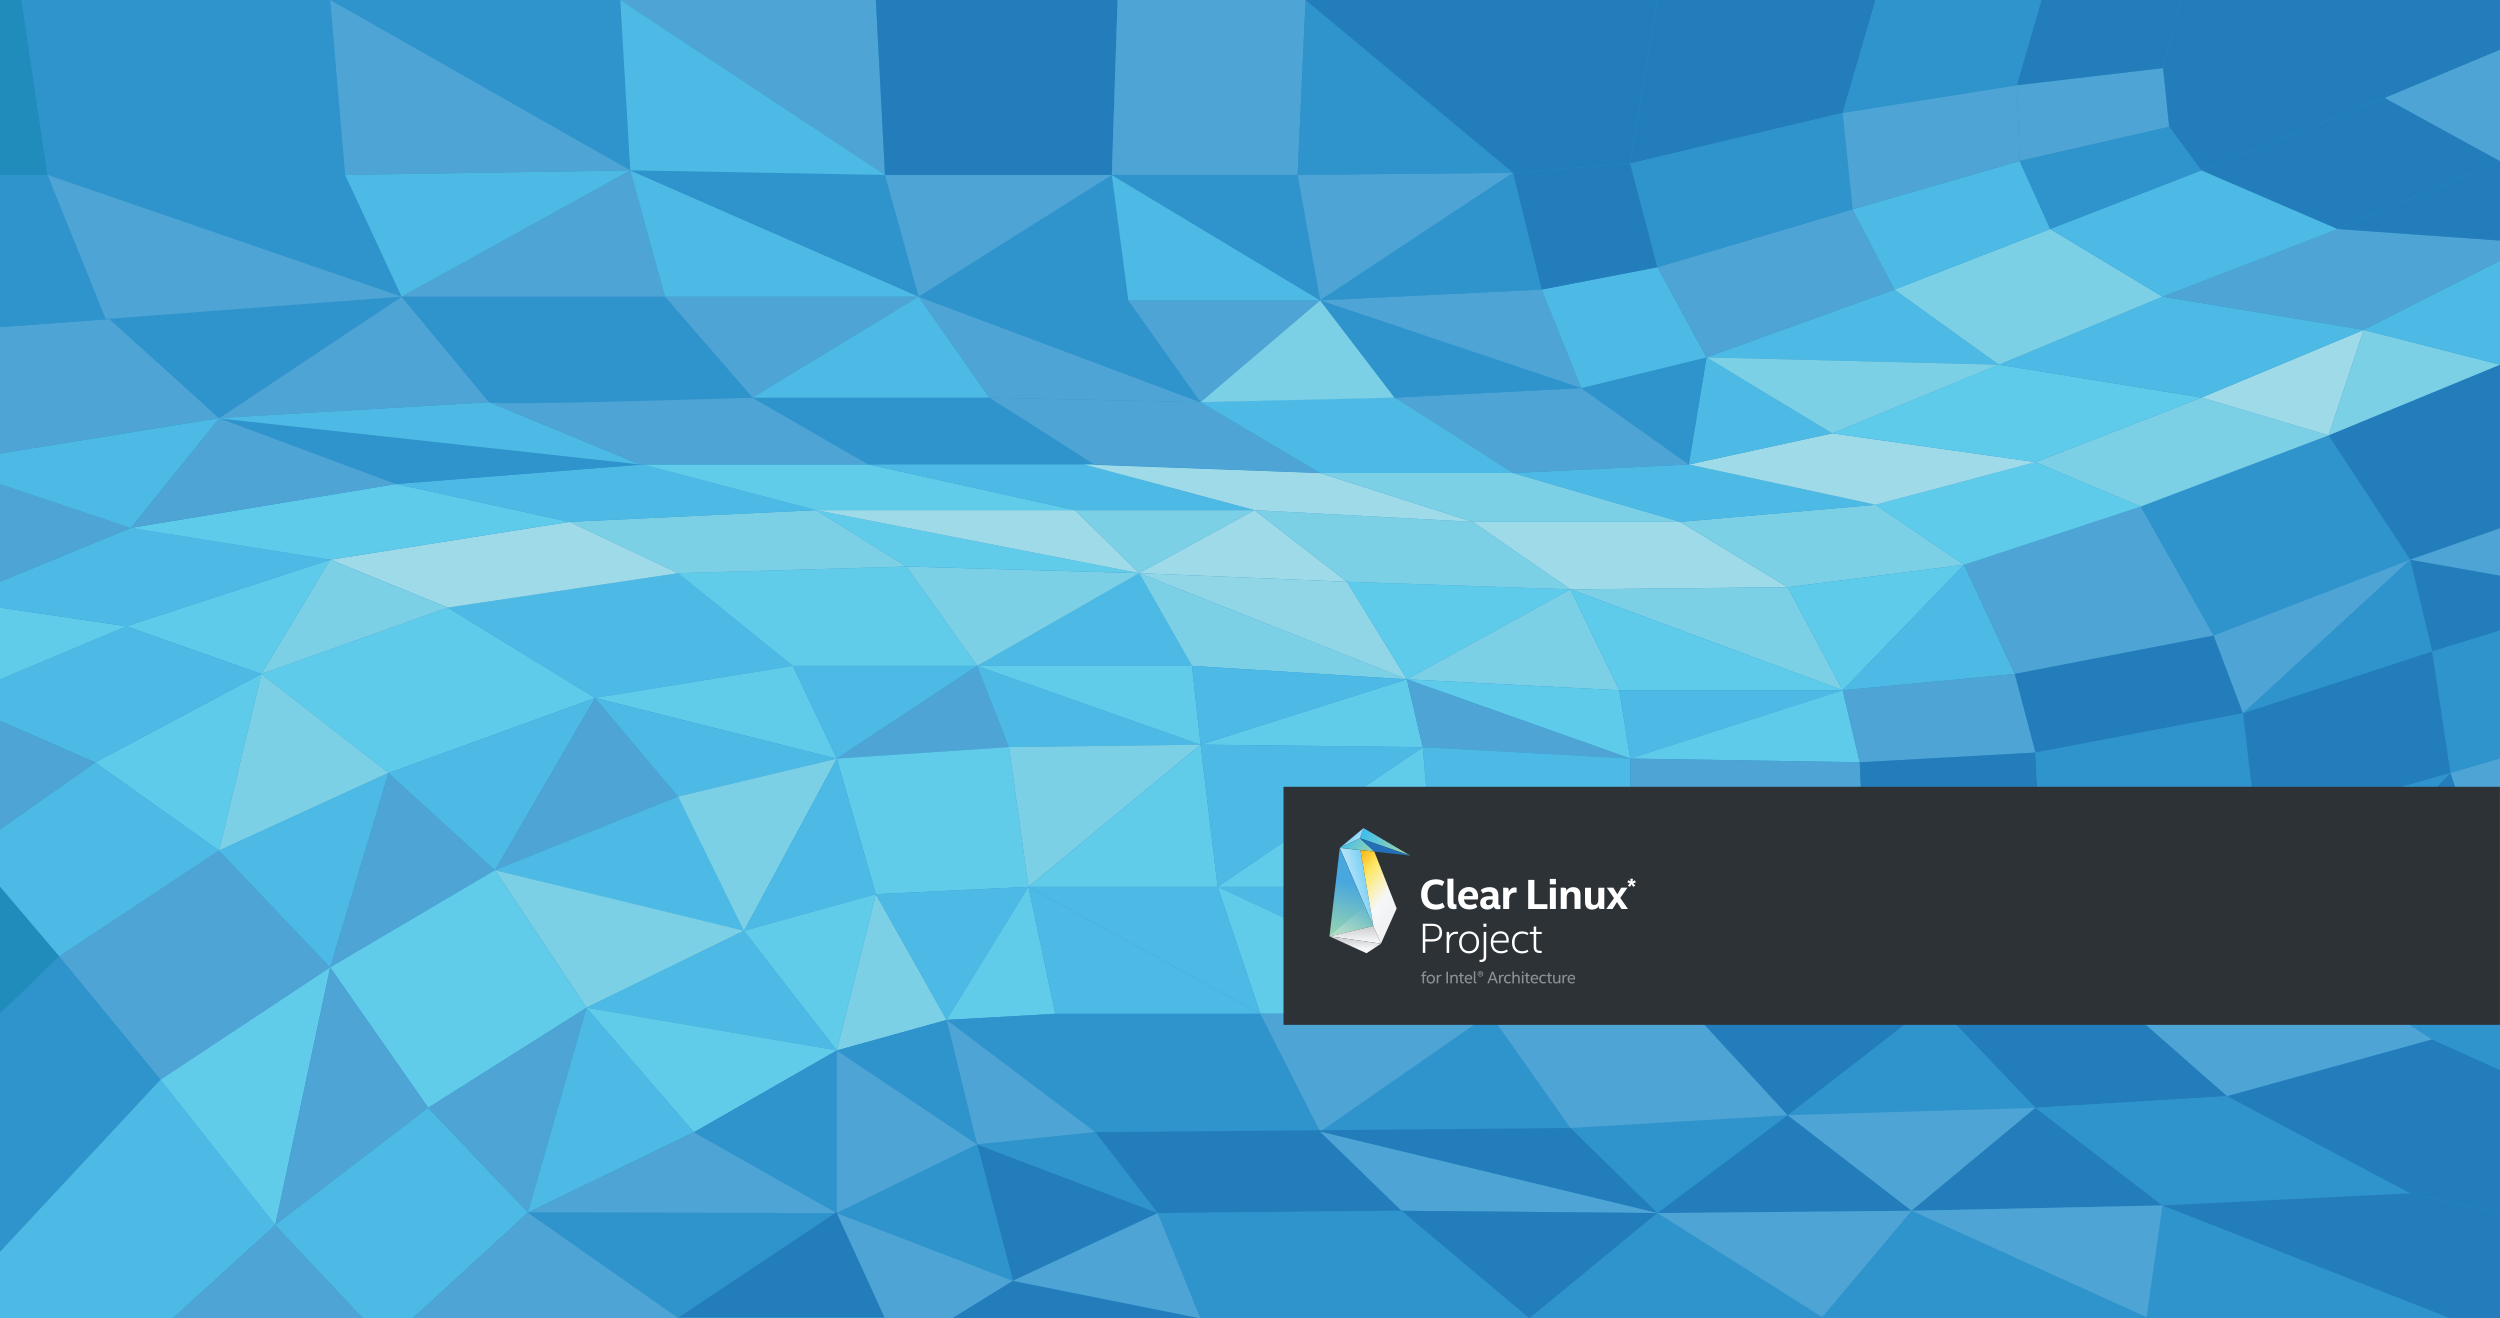 <?xml version="1.0" encoding="utf-8"?>
<!-- Generator: Adobe Illustrator 18.0.0, SVG Export Plug-In . SVG Version: 6.00 Build 0)  -->
<!DOCTYPE svg PUBLIC "-//W3C//DTD SVG 1.1//EN" "http://www.w3.org/Graphics/SVG/1.1/DTD/svg11.dtd">
<svg version="1.1" id="Layer_1" xmlns="http://www.w3.org/2000/svg" xmlns:xlink="http://www.w3.org/1999/xlink" x="0px" y="0px"
	 viewBox="0 0 4096 2160" enable-background="new 0 0 4096 2160" xml:space="preserve">
<rect fill="#2F93CC" width="4096" height="2160"/>
<polygon fill="#5FCBEB" points="428.2,1104.2 733.7,995.5 975,1143.5 636.6,1266.4 "/>
<polygon fill="#4DBAE5" points="733.7,995.5 1111,939.1 1299,1091 975,1143.5 "/>
<polygon fill="#5FCBEB" points="359,1393.6 155.9,1249.2 428.2,1104.2 "/>
<polygon fill="#61CBEA" points="1111,939.1 1299,1091 1601,1091 1485,928.2 "/>
<polygon fill="#7BD0E6" points="428.2,1104.2 359,1393.6 636.6,1266.4 "/>
<polygon fill="#4DBAE5" points="0,1359 155.9,1249.2 359,1393.6 97,1567 0,1453 "/>
<polygon fill="#208CBC" points="0,1661 97,1567 0,1453 "/>
<polygon fill="#4DBAE5" points="1601,1091 1866.4,939.1 1953,1091 "/>
<polygon fill="#7BD0E6" points="1601,1091 1866.4,939.1 1485,928.2 "/>
<polygon fill="#4DA4D5" points="359,1393.6 541,1585 263,1769 97,1567 "/>
<polygon fill="#4DBAE5" points="359,1393.6 636.6,1266.4 541,1585 "/>
<polygon fill="#4DA4D5" points="811,1425.7 636.6,1266.4 541,1585 "/>
<polygon fill="#4DBAE5" points="811,1425.7 975,1143.5 636.6,1266.4 "/>
<polygon fill="#7BD0E6" points="1866.4,939.1 2305,1113 1953,1091 "/>
<polygon fill="#90D6E6" points="1866.4,939.1 2305,1113 2207,953.2 "/>
<polygon fill="#4DA4D5" points="975,1143.5 1111,1305 811,1425.7 "/>
<polygon fill="#61CBEA" points="1299,1091 1371,1242.9 975,1143.5 "/>
<polygon fill="#4DBAE5" points="1111,1305 1371,1242.9 975,1143.5 "/>
<polygon fill="#4DBAE5" points="1371,1242.9 1601,1091 1299,1091 "/>
<polygon fill="#4DA4D5" points="1653,1224 1601,1091 1371,1242.9 "/>
<polygon fill="#2F93CC" points="263,1769 0,2051 0,1661 97,1567 "/>
<polygon fill="#4DBAE5" points="1653,1224 1967,1220 1601,1091 "/>
<polygon fill="#61CBEA" points="1967,1220 1953,1091 1601,1091 "/>
<polygon fill="#61CBEA" points="2305,1113 2331,1224.2 1967,1220 "/>
<polygon fill="#7BD0E6" points="2055.5,835.8 1761,835.8 1866.4,939.1 "/>
<polygon fill="#61CBEA" points="1485,928.2 1337,835.8 1866.4,939.1 "/>
<polygon fill="#9EDAE7" points="1399,835.8 1761,835.8 1866.4,939.1 1337,835.8 "/>
<polygon fill="#7BD0E6" points="1111,939.1 933,855 1337,835.8 1485,928.2 "/>
<polygon fill="#9EDAE7" points="733.7,995.5 541,917 933,855 1111,939.1 "/>
<polygon fill="#5FCBEB" points="428.2,1104.2 541,917 207,1026.1 "/>
<polygon fill="#7BD0E6" points="733.7,995.5 541,917 428.2,1104.2 "/>
<polygon fill="#4DBAE5" points="155.9,1249.2 0,1181 0,1113 207,1026.1 428.2,1104.2 "/>
<polygon fill="#4DA4D5" points="0,1359 155.9,1249.2 0,1181 "/>
<polygon fill="#61CBEA" points="207,1026.1 0,995.5 0,1113 "/>
<polygon fill="#4DBAE5" points="541,917 214.1,865 0,953.2 0,995.5 207,1026.1 "/>
<polygon fill="#5FCBEB" points="933,855 649,793 214.1,865 541,917 "/>
<polygon fill="#4DBAE5" points="1337,835.8 933,855 649,793 1053,761 "/>
<polygon fill="#61CBEA" points="1761,835.8 1423,761 1053,761 1337,835.8 "/>
<polygon fill="#5FCBEB" points="2207,953.2 2573,965.6 2305,1113 "/>
<path fill="#5FCBEB" d="M1761,835.8"/>
<polygon fill="#9EDAE7" points="1866.4,939.1 2055.5,835.8 2207,953.2 "/>
<polygon fill="#7BD0E6" points="2055.5,835.8 2413,855 2573,965.6 2207,953.2 "/>
<polygon fill="#7BD0E6" points="2573,965.6 2653,1130.9 2305,1113 "/>
<polygon fill="#5FCBEB" points="2671,1242.8 2305,1113 2653,1130.9 "/>
<polygon fill="#4DA4D5" points="2331,1224.2 2671,1242.8 2305,1113 "/>
<polygon fill="#4DBAE5" points="263,1769 451,2007 283,2160 0,2160 0,2051 "/>
<polygon fill="#61CBEA" points="541,1585 451,2007 263,1769 "/>
<polygon fill="#61CBEA" points="811,1425.7 961,1651 701.6,1815 541,1585 "/>
<polygon fill="#4DA4D5" points="451,2007 701.6,1815 541,1585 "/>
<path fill="#4DBAE5" d="M811,1425.7c0,0,402,99.3,408,99.3s-108-220-108-220L811,1425.7z"/>
<polygon fill="#7BD0E6" points="961,1651 1219,1525 811,1425.7 "/>
<polygon fill="#7BD0E6" points="1219,1525 1371,1242.9 1111,1305 "/>
<polygon fill="#61CBEA" points="1653,1224 1685,1453 1435,1465 1371,1242.9 "/>
<polygon fill="#4DBAE5" points="1219,1525 1371,1242.9 1435,1465 "/>
<polygon fill="#7BD0E6" points="1685,1453 1967,1220 1653,1224 "/>
<polygon fill="#61CBEA" points="1685,1453 1995,1453 1967,1220 "/>
<polygon fill="#61CBEA" points="1995,1453 2351,1453 2331,1224.2 "/>
<polygon fill="#4DBAE5" points="1967,1220 2331,1224.2 1995,1453 "/>
<polygon fill="#4DBAE5" points="2351,1453 2671,1453 2671,1242.8 2331,1224.2 "/>
<polygon fill="#9EDAE7" points="2413,855 2753,855 2929,962.1 2573,965.6 "/>
<polygon fill="#7BD0E6" points="2573,965.6 3019,1130.9 2929,962.1 "/>
<polygon fill="#5FCBEB" points="2653,1130.9 3019,1130.9 2573,965.6 "/>
<polygon fill="#4DBAE5" points="2671,1242.8 3019,1130.9 2653,1130.9 "/>
<polygon fill="#5FCBEB" points="3019,1130.9 3047,1248.9 2671,1242.8 "/>
<polygon fill="#4DA4D5" points="2671,1453 3055,1453 3047,1248.9 2671,1242.8 "/>
<polygon fill="#4DA4D5" points="451,2007 595,2160 283,2160 "/>
<polygon fill="#4DBAE5" points="451,2007 701.6,1815 865,1986.6 676,2160 595,2160 "/>
<polygon fill="#4DA4D5" points="961,1651 865,1986.6 701.6,1815 "/>
<polygon fill="#4DBAE5" points="1137,1855 961,1651 865,1986.6 "/>
<polygon fill="#4DBAE5" points="1219,1525 1371,1721 961,1651 "/>
<polygon fill="#61CBEA" points="1137,1855 1371,1721 961,1651 "/>
<polygon fill="#61CBEA" points="1371,1721 1435,1465 1219,1525 "/>
<polygon fill="#7BD0E6" points="1551,1671 1435,1465 1371,1721 "/>
<polygon fill="#4DBAE5" points="1551,1671 1685,1453 1435,1465 "/>
<polygon fill="#61CBEA" points="1551,1671 1729,1661 1685,1453 "/>
<polygon fill="#4DBAE5" points="1685,1453 2065,1661 1729,1661 "/>
<polygon fill="#4DBAE5" points="2351,1453 2441,1661 1995,1453 "/>
<polygon fill="#61CBEA" points="2065,1661 2441,1661 1995,1453 "/>
<polygon fill="#4DBAE5" points="1995,1453 1685,1453 2065,1661 "/>
<polygon fill="#4DBAE5" points="1953,1091 2305,1113 1967,1220 "/>
<polygon fill="#4DA4D5" points="2441,1661 2671,1453 2351,1453 "/>
<polygon fill="#4DA4D5" points="3055,1453 3169,1641 2767,1651 "/>
<polygon fill="#2F93CC" points="2929,1827.1 2715.6,1987.5 2573,1848.1 "/>
<polygon fill="#237DBA" points="2671,1453 2767,1651 3055,1453 "/>
<polygon fill="#4DBAE5" points="2441,1661 2767,1651 2671,1453 "/>
<path fill="#4DBAE5" d="M2055.5,835.8c0,0-256.5-66.8-262.5-74.8s-370,0-370,0l338,74.8H2055.5z"/>
<polygon fill="#4DA4D5" points="214.1,865 0,793 0,953.2 "/>
<polygon fill="#4DA4D5" points="649,793 359,685 214.1,865 "/>
<polygon fill="#4DBAE5" points="0,793 0,743 359,685 214.1,865 "/>
<polygon fill="#2F93CC" points="359,685 1053,761 649,793 "/>
<polygon fill="#4DBAE5" points="801.4,659 1048.6,761 354.6,685 "/>
<polygon fill="#4DA4D5" points="801.4,659 1233,651.5 1423,761 1048.6,761 "/>
<polygon fill="#2F93CC" points="1233,651.5 1621,651.5 1793,761 1423,761 "/>
<polygon fill="#9EDAE7" points="1777,761 2163,775 2413,855 2055.5,835.8 "/>
<polygon fill="#4DA4D5" points="1621,651.5 1967,659 2163,775 1793,761 "/>
<polygon fill="#7BD0E6" points="2163,775 2479,775 2753,855 2413,855 "/>
<path fill="#4DBAE5" d="M1967,659c0,0,312-8.9,318-7.5c6,1.5,194,123.5,194,123.5h-316L1967,659z"/>
<polygon fill="#4DA4D5" points="865,1986.6 1112.2,2160 676,2160 "/>
<polygon fill="#4DA4D5" points="1137,1855 1371,1987.5 865,1986.6 "/>
<polygon fill="#2F93CC" points="1112.2,2160 1371,1987.5 865,1986.6 "/>
<polygon fill="#2F93CC" points="1371,1721 1371,1987.5 1137,1855 "/>
<polygon fill="#4DA4D5" points="1371,1987.5 1601,1875 1371,1721 "/>
<polygon fill="#2F93CC" points="1729,1661 1794.7,1855 1601,1875 "/>
<polygon fill="#4DA4D5" points="359,685 179.5,522.7 0,536 0,743 "/>
<polygon fill="#4DA4D5" points="801.4,659 658,486 359,685 "/>
<polygon fill="#2F93CC" points="179.5,522.7 658,486 359,685 "/>
<path fill="#2F93CC" d="M658,486l575,165.5c0,0-426.3,13.9-431.6,7.5S658,486,658,486z"/>
<polygon fill="#2F93CC" points="1089.6,486 1233,651.5 658,486 "/>
<polygon fill="#4DA4D5" points="1089.6,486 1505.1,486 1233,651.5 "/>
<polygon fill="#4DBAE5" points="1505.1,486 1621,651.5 1233,651.5 "/>
<polygon fill="#4DA4D5" points="1505.1,486 1967,659 1621,651.5 "/>
<polygon fill="#2F93CC" points="1967,659 1848.6,492.1 1505.1,486 "/>
<polygon fill="#4DA4D5" points="1848.6,492.1 2163,492.1 1967,659 "/>
<polygon fill="#7BD0E6" points="2163,492.1 2285,651.5 1967,659 "/>
<polygon fill="#2F93CC" points="1371,1721 1601,1875 1601,1875 1729,1661 1551,1671 "/>
<polygon fill="#4DA4D5" points="1551,1671 1601,1875 1794.7,1855 "/>
<polygon fill="#2F93CC" points="1794.7,1855 2065,1661 1729,1661 "/>
<polygon fill="#2F93CC" points="1794.7,1855 2163,1854.2 2065,1661 "/>
<polygon fill="#2F93CC" points="2441,1661 2573,1848.1 2163,1854.2 2065,1661 "/>
<polygon fill="#4DA4D5" points="2767,1651 2929,1827.1 2573,1848.1 2441,1661 "/>
<polygon fill="#2F93CC" points="179.5,522.7 77.9,286.6 0,286.6 0,536 "/>
<polygon fill="#2F93CC" points="658,486 565.5,286.6 77.9,286.6 "/>
<polygon fill="#4DA4D5" points="173.2,522.7 658,486 77.9,286.6 "/>
<polygon fill="#4DA4D5" points="658,486 1032.6,279.1 1089.6,486 "/>
<polygon fill="#4DBAE5" points="565.5,286.6 1032.6,279.1 658,486 "/>
<polygon fill="#4DBAE5" points="1032.6,279.1 1505.1,486 1089.6,486 "/>
<polygon fill="#2F93CC" points="1032.6,279.1 1450,286.6 1505.1,486 "/>
<polygon fill="#2F93CC" points="1821.6,286.6 1505.1,486 1848.6,492.1 "/>
<polygon fill="#4DA4D5" points="1450,286.6 1821.6,286.6 1505.1,486 "/>
<polygon fill="#4DBAE5" points="1821.6,286.6 2163,492.1 1848.6,492.1 "/>
<polygon fill="#208CBC" points="77.9,286.6 35.2,0 0,0 0,286.6 "/>
<polygon fill="#2F93CC" points="565.5,286.6 541,0 35.2,0 77.9,286.6 "/>
<polygon fill="#2F93CC" points="1032.6,279.1 1016.3,0 541,0 "/>
<polygon fill="#4DA4D5" points="565.5,286.6 541,0 1032.6,279.1 "/>
<polygon fill="#4DA4D5" points="1450,286.6 1435,0 1016.3,0 "/>
<polygon fill="#4DBAE5" points="1032.6,279.1 1016.3,0 1450,286.6 "/>
<polygon fill="#237DBA" points="1371,1985.6 1450,2158.1 1112.2,2158.1 "/>
<polygon fill="#237DBA" points="1601,1875 1897,1987.5 1659.6,2098.5 "/>
<polygon fill="#4DA4D5" points="1371,1987.5 1659.6,2098.5 1560,2160 1450,2160 "/>
<polygon fill="#2F93CC" points="1601,1875 1371,1987.5 1659.6,2098.5 "/>
<path fill="#2F93CC" d="M1794.7,1855"/>
<polygon fill="#4DA4D5" points="2441,1661 2163,1854.2 2065,1661 "/>
<polygon fill="#2F93CC" points="1897,1987.5 1794.7,1855 1601,1875 "/>
<polyline fill="#237DBA" points="2573,1848.1 2715.6,1987.5 2163,1854.2 2296.3,1983.7 1897,1987.5 1794.7,1855 "/>
<polygon fill="#4DA4D5" points="2296.3,1983.7 2715.6,1987.5 2163,1854.2 "/>
<polygon fill="#237DBA" points="1821.6,286.6 1831,0 1435,0 1450,286.6 "/>
<polygon fill="#2F93CC" points="2163,492.1 2126,286.6 1821.6,286.6 "/>
<polygon fill="#4DA4D5" points="2126,286.6 2139,0 1831,0 1821.6,286.6 "/>
<polygon fill="#237DBA" points="3132,1983.7 2929,1827.1 2715.6,1987.5 "/>
<polygon fill="#237DBA" points="1659.6,2098.5 1967,2160 1560,2160 "/>
<polygon fill="#4DA4D5" points="1897,1987.5 1967,2160 1659.6,2098.5 "/>
<polygon fill="#2F93CC" points="1897,1987.5 2505.9,2160 1967,2160 "/>
<polygon fill="#2F93CC" points="1897,1987.5 2296.3,1983.7 2505.9,2160 "/>
<polygon fill="#2F93CC" points="2929,1827.1 3335,1815 3169,1641 "/>
<polygon fill="#237DBA" points="2767,1651 3169,1641 2929,1827.1 "/>
<polygon fill="#237DBA" points="2505.9,2160 2715.6,1987.5 2296.3,1983.7 "/>
<polygon fill="#4DA4D5" points="3132,1983.7 3335,1815 2929,1827.1 "/>
<polygon fill="#7BD0E6" points="2753,855 3073,827 3217.9,925.3 2929,962.1 "/>
<polygon fill="#5FCBEB" points="3019,1130.9 3217.9,925.3 2929,962.1 "/>
<polygon fill="#4DBAE5" points="3019,1130.9 3301,1104.2 3217.9,925.3 "/>
<polygon fill="#4DA4D5" points="3301,1104.2 3335,1233 3047,1248.9 3019,1130.9 "/>
<polygon fill="#237DBA" points="3047,1248.9 3055,1453 3345,1441 3335,1233 "/>
<polygon fill="#237DBA" points="3169,1641 3345,1441 3055,1453 "/>
<polygon fill="#2F93CC" points="3449,1620.3 3345,1441 3169,1641 "/>
<polygon fill="#237DBA" points="3335,1815 3649,1796 3449,1620.3 3169,1641 "/>
<polygon fill="#237DBA" points="3335,1815 3543,1975 3132,1983.7 "/>
<polygon fill="#2F93CC" points="3649,1796 3949,1955.1 3543,1975 3335,1815 "/>
<polygon fill="#2F93CC" points="2715.6,1987.5 2985.5,2158.1 2505.9,2160 "/>
<polygon fill="#2F93CC" points="3132,1983.7 3517,2158.1 2985.5,2158.1 "/>
<polygon fill="#4DA4D5" points="2715.6,1987.5 3132,1983.7 2985.5,2158.1 "/>
<path fill="#2F93CC" d="M3543,1975c0,0,480,185,472,185s-498-1.9-498-1.9L3543,1975z"/>
<polygon fill="#4DA4D5" points="3132,1983.7 3543,1975 3517,2158.1 "/>
<polygon fill="#237DBA" points="3543,1975 3949,1955.1 4096,1987.5 4096,2160 4015,2160 "/>
<polygon fill="#4DA4D5" points="3649,1796 3985,1703 3743,1544.5 3449,1620.3 "/>
<polygon fill="#237DBA" points="3649,1796 3985,1703 4096,1753 4096,1955.1 4096,1987.5 3949,1955.1 "/>
<polygon fill="#4DA4D5" points="3301,1104.2 3627,1041.3 3507.3,829.9 3217.9,925.3 "/>
<polygon fill="#237DBA" points="3335,1233 3675,1168.6 3627,1041.3 3301,1104.2 "/>
<polygon fill="#2F93CC" points="3697,1356.8 3345,1441 3335,1233 3675,1168.6 "/>
<polygon fill="#237DBA" points="3449,1620.3 3743,1544.5 3345,1441 "/>
<polygon fill="#4DA4D5" points="3697,1356.8 3345,1441 3743,1544.5 "/>
<polygon fill="#2F93CC" points="3627,1041.3 3949,917 3815.1,713.3 3507.3,829.9 "/>
<polygon fill="#4DA4D5" points="3675,1168.6 3949,917 3627,1041.3 "/>
<polygon fill="#2F93CC" points="3985,1067.3 3949,917 3675,1168.6 "/>
<polygon fill="#237DBA" points="3697,1356.8 4015.1,1266.4 3985,1067.3 3675,1168.6 "/>
<polygon fill="#2F93CC" points="3743,1544.5 4015.1,1266.4 3697,1356.8 "/>
<polygon fill="#237DBA" points="3743,1544.5 4071,1441 4015.1,1266.4 "/>
<polygon fill="#237DBA" points="3949,917 4096,865.6 4096,597.5 3815.1,713.3 "/>
<path fill="#237DBA" d="M4071,1441"/>
<path fill="#2F93CC" d="M3743,1544.5c0,0,318.9-100.7,328-103.5l25,24v142L3743,1544.5l242,158.5l111-42v-54L3743,1544.5"/>
<polygon fill="#2F93CC" points="4096,1753 3985,1703 4096,1661 "/>
<polygon fill="#237DBA" points="3985,1067.3 4096,1033.1 4096,943 3949,917 "/>
<polygon fill="#2F93CC" points="4015.1,1266.4 4096,1242.8 4096,1033.1 3985,1067.3 "/>
<polygon fill="#4DA4D5" points="4071,1441 4096,1430 4096,1242.8 4015.1,1266.4 "/>
<polygon fill="#2F93CC" points="4096,1465 4096,1430 4071,1441 "/>
<polygon fill="#4DA4D5" points="3949,917 4096,943 4096,865.6 "/>
<polygon fill="#5FCBEB" points="3073,827 3335,757.2 3507.3,829.9 3217.9,925.3 "/>
<polygon fill="#7BD0E6" points="3815.1,713.3 3607,651.4 3335,757.2 3507.3,829.9 "/>
<polygon fill="#7BD0E6" points="4096,597.5 3872.5,540.5 3815.1,713.3 "/>
<polygon fill="#9EDAE7" points="3607,651.4 3872.5,540.5 3815.1,713.3 "/>
<polygon fill="#4DBAE5" points="3872.5,540.5 4096,427 4096,597.5 "/>
<polygon fill="#4DBAE5" points="2479,775 2767,761 3073,827 2753,855 "/>
<polygon fill="#9EDAE7" points="3335,757.2 3001.9,710 2767,761 3073,827 "/>
<polygon fill="#5FCBEB" points="3607,651.4 3274.9,597.5 3001.9,710 3335,757.2 "/>
<polygon fill="#4DBAE5" points="3872.5,540.5 3543,486 3274.9,597.5 3607,651.4 "/>
<polygon fill="#4DA4D5" points="3872.5,540.5 3543,486 3830,375.2 4096,394.1 4096,427 "/>
<polygon fill="#237DBA" points="3830,375.2 4096,263.9 4096,394.1 "/>
<polygon fill="#4DA4D5" points="2285,651.5 2590.9,635.8 2767,761 2479,775 "/>
<polygon fill="#4DBAE5" points="3001.9,710 2796,585.5 2767,761 "/>
<polygon fill="#2F93CC" points="2590.9,635.8 2796,585.5 2767,761 "/>
<polygon fill="#4DBAE5" points="2796,585.5 3103.9,474.4 3274.9,597.5 "/>
<polygon fill="#7BD0E6" points="3001.9,710 3274.9,597.5 2796,585.5 "/>
<polygon fill="#7BD0E6" points="3103.9,474.4 3359,375.2 3543,486 3274.9,597.5 "/>
<polygon fill="#4DBAE5" points="3830,375.2 3607,279.1 3359,375.2 3543,486 "/>
<polygon fill="#237DBA" points="3907,160.3 4096,263.9 3830,375.2 3607,279.1 "/>
<polygon fill="#237DBA" points="2715.6,0 3073,0 3019,184.9 2671,267.8 "/>
<polygon fill="#4DA4D5" points="3907,160.3 4096,81.4 4096,263.9 "/>
<polygon fill="#2F93CC" points="2163,492.1 2590.9,635.8 2285,651.5 "/>
<polygon fill="#4DA4D5" points="2163,492.1 2526,474.4 2590.9,635.8 "/>
<polygon fill="#4DA4D5" points="2163,492.1 2479,283.1 2126,286.6 "/>
<polygon fill="#2F93CC" points="2526,474.4 2479,283.1 2163,492.1 "/>
<polygon fill="#2F93CC" points="2479,283.1 2139,0 2126,286.6 "/>
<polygon fill="#4DBAE5" points="2796,585.5 2715.6,437.8 2526,474.4 2590.9,635.8 "/>
<polygon fill="#4DA4D5" points="2715.6,437.8 3035.5,342.9 3103.9,474.4 2796,585.5 "/>
<polygon fill="#237DBA" points="2479,283.1 2671,267.8 2715.6,437.8 2526,474.4 "/>
<polyline fill="#237DBA" points="2715.6,0 2671,267.8 2479,283.1 2139,0 "/>
<polygon fill="#2F93CC" points="2715.6,437.8 3035.5,342.9 3019,184.9 2671,267.8 "/>
<path fill="#2F93CC" d="M3019,184.9"/>
<polygon fill="#4DBAE5" points="3035.5,342.9 3309,263.8 3359,375.2 3103.9,474.4 "/>
<polygon fill="#4DA4D5" points="3019,184.9 3304.5,139.6 3309,263.8 3035.5,342.9 "/>
<polygon fill="#4DA4D5" points="3304.5,139.6 3544,111.5 3554,207.7 3309,263.8 "/>
<polygon fill="#2F93CC" points="3073,0 3345,0 3304.5,139.6 3019,184.9 "/>
<polygon fill="#2F93CC" points="3309,263.8 3554,207.7 3607,279.1 3359,375.2 "/>
<polyline fill="#237DBA" points="3304.5,139.6 3544,111.5 3573.7,0 3345,0 3309,123.9 "/>
<polygon fill="#237DBA" points="3554,207.7 3544,111.5 3573.7,0 4096,0 4096,81.4 3907,160.3 3607,279.1 "/>
<g>
	<rect x="2102.9" y="1289.1" fill="#2D3237" width="1993" height="390"/>
	<g>
		<g>
			<path fill="#FFFFFF" d="M2367.2,1486c-1.8,1.3-4,2.4-6.5,3.2c-2.5,0.8-5.4,1.2-8.5,1.2c-3.8,0-7.2-0.6-10.2-1.8
				c-2.9-1.2-5.4-2.8-7.5-5c-2-2.1-3.6-4.7-4.6-7.8c-1.1-3.1-1.6-6.5-1.6-10.3c0-4,0.6-7.5,1.7-10.6c1.2-3.1,2.8-5.7,4.9-7.8
				c2.1-2.1,4.7-3.7,7.6-4.8c3-1.1,6.3-1.7,10-1.7c5.8,0,10.5,1.4,14,4.1l-3.7,7c-1.4-1-2.9-1.7-4.5-2.1c-1.6-0.4-3.3-0.7-5-0.7
				c-4.7,0-8.4,1.4-10.8,4.3c-2.5,2.9-3.7,7-3.7,12.4c0,5.3,1.2,9.4,3.7,12.2c2.5,2.8,6.1,4.2,10.8,4.2c2.1,0,3.9-0.3,5.6-0.8
				c1.7-0.5,3.2-1.3,4.5-2.2L2367.2,1486z"/>
			<path fill="#FFFFFF" d="M2381.3,1439.7v37.7c0,1.8,0.3,3.1,0.9,3.6c0.6,0.6,1.7,0.9,3.5,0.9h0.6v7.4c-1,0.2-2.5,0.3-4.4,0.3
				c-3.7,0-6.4-0.9-8-2.8c-1.6-1.8-2.4-4.6-2.4-8.3v-38.9H2381.3z"/>
			<path fill="#FFFFFF" d="M2398.6,1473.9c0.4,3,1.4,5.2,3.1,6.6c1.7,1.4,4,2,7,2c1.6,0,3.2-0.2,4.6-0.6c1.5-0.4,2.8-1,3.9-1.8
				l3.3,5.8c-3.3,2.8-7.6,4.2-12.9,4.2c-3.2,0-5.9-0.5-8.3-1.4c-2.3-0.9-4.3-2.2-5.8-3.9c-1.5-1.7-2.7-3.6-3.4-5.9
				c-0.7-2.3-1.1-4.7-1.1-7.3c0-3,0.5-5.6,1.4-7.9c0.9-2.3,2.2-4.2,3.8-5.7c1.6-1.5,3.5-2.7,5.6-3.5c2.1-0.8,4.4-1.2,6.8-1.2
				c2.4,0,4.6,0.4,6.5,1.1c1.9,0.8,3.5,1.8,4.7,3.2c1.3,1.4,2.2,3,2.9,4.9c0.7,1.9,1,4,1,6.4c0,0.8,0,1.6-0.1,2.5
				c-0.1,0.9-0.2,1.6-0.4,2.3H2398.6z M2406.7,1460.6c-2.2,0-4,0.7-5.4,2c-1.4,1.3-2.2,3.2-2.4,5.5h14.1v-0.9c0-2.1-0.6-3.8-1.7-4.9
				C2410.1,1461.2,2408.6,1460.6,2406.7,1460.6z"/>
			<path fill="#FFFFFF" d="M2425.1,1479.5c0-3.6,1.3-6.4,3.9-8.3c2.6-1.9,6.2-2.9,10.9-2.9h5.7v-1.4c0-2-0.5-3.5-1.6-4.5
				c-1.1-0.9-2.8-1.4-5.2-1.4c-1.8,0-3.4,0.3-5,0.8c-1.6,0.5-3.1,1.2-4.4,2.1l-3.4-5.7c1.9-1.5,4.1-2.6,6.6-3.5
				c2.4-0.8,5.1-1.2,7.9-1.2c4.8,0,8.4,1.2,10.8,3.5c2.4,2.3,3.6,5.6,3.6,10v13.4c0,1.1,0.2,1.8,0.6,2.1c0.4,0.3,1,0.5,2,0.5h0.8v6
				c-0.5,0.2-1.1,0.3-1.8,0.5c-0.7,0.1-1.5,0.2-2.5,0.2c-2,0-3.5-0.4-4.6-1.2c-1-0.8-1.6-2.1-1.8-3.7c-0.8,1.7-2.2,3-4.1,3.9
				c-1.9,1-4.1,1.5-6.6,1.5c-3.5,0-6.3-0.9-8.4-2.8C2426.1,1485.4,2425.1,1482.8,2425.1,1479.5z M2439.2,1483c2,0,3.5-0.6,4.7-1.9
				c1.1-1.3,1.7-3.1,1.7-5.5v-1.8h-4.8c-2,0-3.6,0.4-4.7,1.2c-1.1,0.8-1.6,2-1.6,3.6c0,1.5,0.4,2.6,1.3,3.3
				C2436.6,1482.7,2437.7,1483,2439.2,1483z"/>
			<path fill="#FFFFFF" d="M2462.7,1454.4h5.6c2.4,0,3.5,1,3.5,3v4.3c0.7-2.4,2-4.2,3.7-5.6c1.7-1.4,3.9-2.1,6.5-2.1
				c1.1,0,2,0.1,2.8,0.3v8h-2c-3.5,0-6.1,0.9-7.7,2.7c-1.7,1.8-2.5,4.8-2.5,9v15.3h-9.8V1454.4z"/>
			<path fill="#FFFFFF" d="M2513.9,1481.4h21.4v7.9h-31.5v-47.7h10.1V1481.4z"/>
			<path fill="#FFFFFF" d="M2539.2,1440h10v8.9h-10V1440z M2549.1,1489.3h-9.8v-34.9h9.8V1489.3z"/>
			<path fill="#FFFFFF" d="M2557.1,1454.4h5.6c2.4,0,3.5,1,3.5,3v2.6c0.9-2,2.4-3.6,4.4-4.7c2-1.2,4.4-1.8,7.1-1.8
				c3.7,0,6.6,1.1,8.7,3.2c2.1,2.2,3.1,5.4,3.1,9.7v22.8h-9.8v-22.1c0-4.1-1.8-6.1-5.4-6.1c-2.3,0-4,0.8-5.4,2.4
				c-1.3,1.6-2,3.8-2,6.7v19.1h-9.8V1454.4z"/>
			<path fill="#FFFFFF" d="M2628.6,1489.3h-5.6c-1.3,0-2.2-0.3-2.8-0.8c-0.6-0.6-0.8-1.4-0.8-2.6v-1.9c-0.9,2.1-2.3,3.6-4.3,4.7
				c-1.9,1-4.1,1.6-6.6,1.6c-3.8,0-6.7-1.1-8.7-3.4c-2-2.3-2.9-5.6-2.9-9.9v-22.5h9.8v21.9c0,2.3,0.4,3.9,1.3,4.8
				c0.9,1,2.2,1.5,3.9,1.5c2.3,0,4-0.8,5.1-2.4c1.2-1.6,1.7-3.8,1.7-6.6v-19.2h9.8V1489.3z"/>
			<path fill="#FFFFFF" d="M2654.6,1471.1l12.7,18.2h-10.7l-7.3-11.5l-7.3,11.5h-10.3l12.7-17.8l-11.8-17.1h10.7l6.6,10.9l6.3-10.9
				h10.3L2654.6,1471.1z"/>
			<path fill="#FFFFFF" d="M2675.4,1439.7l-0.6,4.6l3.9-2.1l1.4,3.7l-4.3,1.2l3.4,3.6l-3.3,2.4l-2.7-4.3l-2.7,4.3l-3.3-2.4l3.4-3.7
				l-4.2-1.2l1.4-3.7l3.8,2.1l-0.5-4.5H2675.4z"/>
			<path fill="#FFFFFF" d="M2331.1,1513.5h15.2c5.3,0,9.4,1.3,12.2,3.8c2.8,2.5,4.2,6.1,4.2,10.7c0,4.7-1.4,8.3-4.2,10.8
				c-2.8,2.6-6.9,3.8-12.2,3.8h-11.1v18.6h-4.1V1513.5z M2335.3,1538.8h11.1c4.1,0,7.1-0.9,9.1-2.7c2-1.8,3-4.5,3-8.3
				c0-3.7-1-6.5-3-8.2c-2-1.7-5-2.6-9.1-2.6h-11.1V1538.8z"/>
			<path fill="#FFFFFF" d="M2370.4,1526.8h2.1c1.3,0,1.9,0.6,1.9,1.9v4.6c1-2.3,2.5-4,4.5-5.1c2-1.2,4.3-1.8,7-1.8
				c0.6,0,1.2,0,1.7,0.1c0.5,0,0.9,0.1,1.2,0.2v3.3h-2.4c-4.1,0-7.1,1.3-9.1,3.8c-2,2.5-3,6.4-3,11.6v15.9h-4.1V1526.8z"/>
			<path fill="#FFFFFF" d="M2406.9,1562.1c-2.5,0-4.7-0.4-6.7-1.3c-2-0.9-3.7-2.1-5.1-3.6c-1.4-1.6-2.5-3.5-3.3-5.7
				c-0.8-2.2-1.2-4.7-1.2-7.5s0.4-5.3,1.2-7.5c0.8-2.2,1.9-4.1,3.3-5.7c1.4-1.5,3.1-2.7,5.1-3.6c2-0.9,4.3-1.3,6.7-1.3
				c2.5,0,4.7,0.4,6.7,1.3c2,0.9,3.7,2.1,5.2,3.6c1.4,1.5,2.5,3.4,3.3,5.7c0.8,2.2,1.2,4.7,1.2,7.5s-0.4,5.3-1.2,7.5
				c-0.8,2.2-1.9,4.1-3.3,5.7c-1.4,1.6-3.1,2.8-5.2,3.6C2411.7,1561.6,2409.4,1562.1,2406.9,1562.1z M2394.8,1543.9
				c0,4.6,1.1,8.2,3.2,10.7c2.2,2.5,5.1,3.8,8.9,3.8c3.8,0,6.8-1.3,8.9-3.8c2.2-2.5,3.2-6.1,3.2-10.7c0-4.6-1.1-8.2-3.2-10.6
				c-2.2-2.5-5.1-3.7-8.9-3.7c-3.8,0-6.8,1.2-8.9,3.7C2395.9,1535.8,2394.8,1539.3,2394.8,1543.9z"/>
			<path fill="#FFFFFF" d="M2425.1,1572.6c2.1,0,3.6-0.3,4.5-1c0.9-0.7,1.3-2,1.3-3.9v-40.9h4.1v41.1c0,2.8-0.7,4.8-2.2,6.2
				c-1.5,1.4-3.6,2-6.4,2c-0.9,0-1.7-0.1-2.4-0.2v-3.3H2425.1z M2430.5,1513.3h4.8v5.3h-4.8V1513.3z"/>
			<path fill="#FFFFFF" d="M2446.5,1544.5c0,4.3,1.1,7.7,3.4,10.2c2.3,2.5,5.5,3.7,9.6,3.7c1.7,0,3.3-0.2,4.9-0.7
				c1.6-0.4,3.1-1.2,4.4-2.2l1.8,2.9c-1.1,0.9-2.6,1.8-4.5,2.5c-1.9,0.8-4.1,1.1-6.7,1.1c-2.8,0-5.2-0.4-7.3-1.3
				c-2.1-0.9-3.9-2.1-5.3-3.7c-1.4-1.6-2.5-3.5-3.2-5.7c-0.7-2.2-1.1-4.7-1.1-7.5c0-2.7,0.4-5.1,1.1-7.3c0.7-2.2,1.8-4.1,3.2-5.7
				c1.4-1.6,3.1-2.8,5-3.7c2-0.9,4.2-1.3,6.7-1.3c2.3,0,4.2,0.4,5.9,1.1c1.7,0.8,3.1,1.8,4.2,3.1c1.1,1.3,1.9,2.9,2.5,4.7
				c0.6,1.8,0.8,3.7,0.8,5.8c0,1.4-0.1,2.7-0.3,3.9H2446.5z M2458.5,1529.5c-3.5,0-6.2,1.1-8.3,3.2c-2.1,2.1-3.3,5-3.6,8.5h21.4
				v-1.2c0-3.3-0.8-5.9-2.4-7.7C2464,1530.4,2461.6,1529.5,2458.5,1529.5z"/>
			<path fill="#FFFFFF" d="M2493.8,1562.1c-2.1,0-4.2-0.3-6.2-1c-2-0.6-3.8-1.7-5.3-3.1c-1.5-1.4-2.8-3.3-3.7-5.5
				c-0.9-2.3-1.4-5-1.4-8.2c0-2.8,0.4-5.3,1.1-7.5c0.8-2.3,1.9-4.2,3.3-5.8c1.5-1.6,3.2-2.8,5.3-3.7c2.1-0.9,4.5-1.3,7.2-1.3
				c1.9,0,3.8,0.3,5.6,0.8c1.8,0.5,3.3,1.3,4.5,2.4l-1.8,2.9c-0.9-0.6-1.9-1.2-3.2-1.7c-1.3-0.5-2.9-0.7-4.8-0.7
				c-4.2,0-7.5,1.3-9.7,3.8c-2.2,2.5-3.3,6.1-3.3,10.8c0,2.5,0.3,4.6,0.9,6.4c0.6,1.8,1.5,3.3,2.6,4.4c1.1,1.2,2.5,2,4,2.6
				c1.6,0.6,3.3,0.8,5.1,0.8c1.8,0,3.3-0.2,4.8-0.7c1.4-0.4,2.6-1,3.7-1.8l1.7,2.9c-1.2,0.9-2.7,1.7-4.6,2.3
				C2497.9,1561.8,2496,1562.1,2493.8,1562.1z"/>
			<path fill="#FFFFFF" d="M2516.9,1530.2v20.7c0,2.7,0.5,4.5,1.6,5.5c1.1,1,3,1.5,5.7,1.5h1.8v3.3c-0.8,0.1-1.8,0.2-3.1,0.2
				c-3.5,0-6.1-0.8-7.7-2.5c-1.6-1.7-2.4-4.3-2.4-7.9v-20.7h-6.3v-3.4h6.3v-8.9h4.1v8.9h9.1v3.4H2516.9z"/>
		</g>
		<g>
			<path fill="#8C9196" d="M2336.9,1597.3v2h-3.7v11.8h-2.5v-11.8h-2.4v-2h2.4v-1.5c0-1.5,0.4-2.6,1.3-3.4c0.8-0.8,2-1.2,3.5-1.2
				c0.3,0,0.6,0,0.9,0c0.3,0,0.5,0.1,0.7,0.1v1.9h-0.4c-0.6,0-1,0-1.5,0.1c-0.4,0.1-0.8,0.2-1.1,0.4c-0.3,0.2-0.5,0.5-0.7,0.8
				c-0.2,0.4-0.2,0.8-0.2,1.4v1.4H2336.9z"/>
			<path fill="#8C9196" d="M2351.1,1604.2c0,1.1-0.2,2.1-0.5,3c-0.3,0.9-0.8,1.7-1.4,2.3c-0.6,0.6-1.3,1.1-2.2,1.5
				c-0.8,0.4-1.8,0.5-2.8,0.5c-1,0-2-0.2-2.8-0.5c-0.8-0.3-1.6-0.8-2.1-1.5c-0.6-0.6-1.1-1.4-1.4-2.3c-0.3-0.9-0.5-1.9-0.5-3
				c0-1.1,0.2-2.1,0.5-3c0.3-0.9,0.8-1.7,1.4-2.3c0.6-0.6,1.3-1.1,2.1-1.5c0.8-0.4,1.8-0.5,2.8-0.5c1,0,1.9,0.2,2.8,0.5
				c0.8,0.4,1.6,0.8,2.2,1.5c0.6,0.6,1.1,1.4,1.4,2.3C2350.9,1602.1,2351.1,1603.1,2351.1,1604.2z M2348.5,1604.2
				c0-1.6-0.4-2.9-1.1-3.8c-0.7-0.9-1.8-1.3-3.2-1.3c-1.4,0-2.4,0.4-3.2,1.3c-0.7,0.9-1.1,2.2-1.1,3.8c0,1.6,0.4,2.9,1.1,3.8
				c0.7,0.9,1.8,1.3,3.2,1.3c1.4,0,2.4-0.4,3.2-1.3C2348.1,1607.1,2348.5,1605.8,2348.5,1604.2z"/>
			<path fill="#8C9196" d="M2353.9,1597.3h1.3c0.8,0,1.1,0.3,1.1,1v1.3c0.4-0.8,0.9-1.4,1.7-1.9c0.7-0.4,1.6-0.7,2.6-0.7
				c0.3,0,0.5,0,0.7,0s0.4,0.1,0.5,0.1v2h-0.9c-1.5,0-2.7,0.4-3.4,1.2c-0.7,0.8-1.1,2.1-1.1,4v6.7h-2.5V1597.3z"/>
			<path fill="#8C9196" d="M2372.4,1611.1h-2.6V1592h2.6V1611.1z"/>
			<path fill="#8C9196" d="M2378.7,1599.3c0.4-0.8,1-1.4,1.8-1.8c0.8-0.4,1.8-0.6,2.9-0.6c1.6,0,2.8,0.5,3.6,1.4
				c0.8,0.9,1.3,2.2,1.3,4v8.8h-2.5v-8.6c0-1.2-0.2-2.1-0.7-2.6c-0.5-0.6-1.3-0.8-2.3-0.8c-1.2,0-2.2,0.4-2.9,1.2
				c-0.7,0.8-1.1,2-1.1,3.5v7.4h-2.5v-13.8h1.3c0.8,0,1.1,0.3,1.1,1V1599.3z"/>
			<path fill="#8C9196" d="M2398.2,1611.1c-0.2,0-0.5,0.1-0.7,0.1c-0.2,0-0.5,0-0.8,0c-1.5,0-2.7-0.4-3.4-1.1c-0.7-0.7-1-2-1-3.6
				v-7.2h-2.4v-2h2.4v-3.5h2.5v3.5h3.5v2h-3.5v7.5c0,0.9,0.2,1.6,0.6,1.9c0.4,0.3,1.1,0.5,2.1,0.5h0.7V1611.1z"/>
			<path fill="#8C9196" d="M2402.1,1604.7c0.1,1.5,0.5,2.6,1.3,3.4c0.8,0.8,1.9,1.2,3.4,1.2c1.4,0,2.6-0.4,3.5-1.1l1.1,1.6
				c-0.6,0.6-1.3,1-2.1,1.2c-0.8,0.3-1.7,0.4-2.6,0.4c-1.1,0-2-0.2-2.9-0.5c-0.9-0.3-1.6-0.8-2.2-1.4c-0.6-0.6-1.1-1.4-1.4-2.3
				c-0.3-0.9-0.5-2-0.5-3.2c0-1.1,0.2-2.1,0.5-3c0.3-0.9,0.8-1.6,1.4-2.2c0.6-0.6,1.3-1.1,2.1-1.4c0.8-0.3,1.7-0.5,2.6-0.5
				c0.9,0,1.8,0.2,2.5,0.5c0.7,0.3,1.3,0.7,1.8,1.3c0.5,0.6,0.8,1.2,1.1,2c0.2,0.8,0.4,1.6,0.4,2.5c0,0.6,0,1.1-0.1,1.6H2402.1z
				 M2406.3,1598.9c-1.1,0-2.1,0.4-2.8,1.1c-0.7,0.7-1.2,1.7-1.3,2.9h7.5v-0.2c0-1.2-0.3-2.1-0.9-2.7
				C2408.2,1599.3,2407.3,1598.9,2406.3,1598.9z"/>
			<path fill="#8C9196" d="M2417.1,1591.3v16.1c0,0.8,0.1,1.3,0.4,1.5c0.2,0.2,0.7,0.3,1.4,0.3h0.2v1.9c-0.2,0-0.3,0.1-0.5,0.1
				c-0.2,0-0.4,0-0.6,0c-1.1,0-1.9-0.3-2.5-0.9c-0.5-0.6-0.8-1.5-0.8-2.8v-16.2H2417.1z"/>
			<path fill="#8C9196" d="M2430,1595.6c0,0.7-0.1,1.3-0.3,1.9c-0.2,0.6-0.6,1-1,1.4c-0.4,0.4-0.9,0.7-1.5,0.9
				c-0.6,0.2-1.2,0.3-1.8,0.3s-1.3-0.1-1.8-0.3c-0.6-0.2-1.1-0.5-1.5-0.9c-0.4-0.4-0.7-0.9-1-1.4c-0.2-0.6-0.3-1.2-0.3-1.9
				c0-0.7,0.1-1.3,0.3-1.9c0.2-0.6,0.6-1,1-1.4c0.4-0.4,0.9-0.7,1.5-0.9c0.6-0.2,1.2-0.3,1.8-0.3s1.3,0.1,1.8,0.3
				c0.6,0.2,1.1,0.5,1.5,0.9c0.4,0.4,0.7,0.9,1,1.4C2429.9,1594.3,2430,1594.9,2430,1595.6z M2421.8,1595.6c0,1.1,0.3,2,1,2.6
				s1.5,1,2.5,1s1.9-0.3,2.5-1c0.6-0.6,1-1.5,1-2.6c0-1.1-0.3-2-1-2.6c-0.6-0.6-1.5-1-2.5-1s-1.9,0.3-2.5,1
				C2422.2,1593.6,2421.8,1594.5,2421.8,1595.6z M2427.6,1597.8h-1.2l-1.1-1.5c-0.1-0.1-0.2-0.2-0.3-0.2c-0.1,0-0.2-0.1-0.3-0.1v1.8
				h-1.1v-4.6h1.9c0.6,0,1,0.1,1.3,0.3c0.3,0.2,0.5,0.6,0.5,1c0,0.4-0.1,0.7-0.3,0.9c-0.2,0.2-0.5,0.4-0.8,0.4L2427.6,1597.8z
				 M2425.2,1595.3c0.6,0,0.9-0.2,0.9-0.7c0-0.3-0.1-0.4-0.2-0.5c-0.2-0.1-0.4-0.1-0.8-0.1h-0.4v1.4H2425.2z"/>
			<path fill="#8C9196" d="M2449.5,1605.8h-8.2l-1.9,5.3h-2.5l7.3-19.1h2.7l7.3,19.1h-2.7L2449.5,1605.8z M2442.2,1603.7h6.6
				l-3.3-8.9L2442.2,1603.7z"/>
			<path fill="#8C9196" d="M2456,1597.3h1.3c0.8,0,1.1,0.3,1.1,1v1.3c0.4-0.8,0.9-1.4,1.7-1.9c0.7-0.4,1.6-0.7,2.6-0.7
				c0.3,0,0.5,0,0.7,0c0.2,0,0.4,0.1,0.5,0.1v2h-0.9c-1.5,0-2.7,0.4-3.4,1.2c-0.7,0.8-1.1,2.1-1.1,4v6.7h-2.5V1597.3z"/>
			<path fill="#8C9196" d="M2466.9,1604.1c0,1.7,0.4,2.9,1.2,3.8c0.8,0.9,2,1.3,3.4,1.3c0.5,0,1.1-0.1,1.6-0.2
				c0.6-0.1,1.1-0.4,1.5-0.7l1,1.7c-1.1,0.9-2.6,1.4-4.4,1.4c-1.2,0-2.2-0.2-3.1-0.6c-0.9-0.4-1.6-0.9-2.2-1.5
				c-0.6-0.6-1-1.4-1.3-2.3c-0.3-0.9-0.4-1.8-0.4-2.9c0-1.1,0.2-2.1,0.5-3c0.3-0.9,0.8-1.7,1.4-2.3c0.6-0.6,1.4-1.1,2.2-1.5
				c0.9-0.4,1.9-0.5,3-0.5c1.7,0,3.1,0.4,4.2,1.3l-1,1.7c-0.3-0.2-0.8-0.5-1.3-0.6c-0.5-0.2-1.1-0.3-1.8-0.3c-1.4,0-2.6,0.4-3.4,1.3
				C2467.4,1601.2,2466.9,1602.5,2466.9,1604.1z"/>
			<path fill="#8C9196" d="M2480.4,1591.3v8c0.4-0.7,1-1.3,1.8-1.7c0.8-0.4,1.7-0.6,2.8-0.6c1.6,0,2.8,0.5,3.6,1.4
				c0.8,0.9,1.3,2.2,1.3,4v8.8h-2.5v-8.6c0-1.2-0.2-2.1-0.7-2.6c-0.5-0.6-1.3-0.8-2.3-0.8c-1.2,0-2.2,0.4-2.9,1.2s-1.1,2-1.1,3.5
				v7.4h-2.5v-19.8H2480.4z"/>
			<path fill="#8C9196" d="M2493.5,1591.7h2.6v2.8h-2.6V1591.7z M2496,1611.1h-2.5v-13.8h2.5V1611.1z"/>
			<path fill="#8C9196" d="M2506.3,1611.1c-0.2,0-0.5,0.1-0.7,0.1s-0.5,0-0.8,0c-1.5,0-2.7-0.4-3.4-1.1c-0.7-0.7-1-2-1-3.6v-7.2
				h-2.4v-2h2.4v-3.5h2.5v3.5h3.5v2h-3.5v7.5c0,0.9,0.2,1.6,0.6,1.9c0.4,0.3,1.1,0.5,2.1,0.5h0.7V1611.1z"/>
			<path fill="#8C9196" d="M2510.2,1604.7c0.1,1.5,0.5,2.6,1.3,3.4c0.8,0.8,1.9,1.2,3.4,1.2c1.4,0,2.6-0.4,3.5-1.1l1.1,1.6
				c-0.6,0.6-1.3,1-2.1,1.2c-0.8,0.3-1.7,0.4-2.6,0.4c-1.1,0-2-0.2-2.9-0.5c-0.9-0.3-1.6-0.8-2.2-1.4c-0.6-0.6-1.1-1.4-1.4-2.3
				c-0.3-0.9-0.5-2-0.5-3.2c0-1.1,0.2-2.1,0.5-3c0.3-0.9,0.8-1.6,1.4-2.2c0.6-0.6,1.3-1.1,2.1-1.4c0.8-0.3,1.7-0.5,2.6-0.5
				c0.9,0,1.8,0.2,2.5,0.5c0.7,0.3,1.3,0.7,1.8,1.3c0.5,0.6,0.8,1.2,1.1,2c0.2,0.8,0.4,1.6,0.4,2.5c0,0.6,0,1.1-0.1,1.6H2510.2z
				 M2514.4,1598.9c-1.1,0-2.1,0.4-2.8,1.1c-0.7,0.7-1.2,1.7-1.3,2.9h7.5v-0.2c0-1.2-0.3-2.1-0.9-2.7
				C2516.3,1599.3,2515.5,1598.9,2514.4,1598.9z"/>
			<path fill="#8C9196" d="M2524.5,1604.1c0,1.7,0.4,2.9,1.2,3.8c0.8,0.9,2,1.3,3.4,1.3c0.5,0,1.1-0.1,1.6-0.2
				c0.6-0.1,1.1-0.4,1.5-0.7l1,1.7c-1.1,0.9-2.6,1.4-4.4,1.4c-1.2,0-2.2-0.2-3.1-0.6c-0.9-0.4-1.6-0.9-2.2-1.5
				c-0.6-0.6-1-1.4-1.3-2.3c-0.3-0.9-0.4-1.8-0.4-2.9c0-1.1,0.2-2.1,0.5-3c0.3-0.9,0.8-1.7,1.4-2.3c0.6-0.6,1.4-1.1,2.2-1.5
				c0.9-0.4,1.9-0.5,3-0.5c1.7,0,3.1,0.4,4.2,1.3l-1,1.7c-0.3-0.2-0.8-0.5-1.3-0.6c-0.5-0.2-1.1-0.3-1.8-0.3c-1.4,0-2.6,0.4-3.4,1.3
				C2524.9,1601.2,2524.5,1602.5,2524.5,1604.1z"/>
			<path fill="#8C9196" d="M2542.4,1611.1c-0.2,0-0.5,0.1-0.7,0.1c-0.2,0-0.5,0-0.8,0c-1.5,0-2.7-0.4-3.4-1.1c-0.7-0.7-1-2-1-3.6
				v-7.2h-2.4v-2h2.4v-3.5h2.5v3.5h3.5v2h-3.5v7.5c0,0.9,0.2,1.6,0.6,1.9c0.4,0.3,1.1,0.5,2.1,0.5h0.7V1611.1z"/>
			<path fill="#8C9196" d="M2556.3,1611.1h-1.2c-0.8,0-1.1-0.3-1.1-1v-1.1c-0.3,0.6-0.9,1.2-1.6,1.7c-0.7,0.5-1.7,0.7-2.8,0.7
				c-1.6,0-2.8-0.5-3.7-1.4c-0.9-1-1.3-2.3-1.3-4.1v-8.7h2.5v8.5c0,1.2,0.2,2.1,0.7,2.7c0.5,0.6,1.2,0.9,2.2,0.9
				c1.2,0,2.2-0.4,2.9-1.3c0.7-0.8,1.1-2,1.1-3.5v-7.2h2.5V1611.1z"/>
			<path fill="#8C9196" d="M2559.9,1597.3h1.3c0.8,0,1.1,0.3,1.1,1v1.3c0.4-0.8,0.9-1.4,1.7-1.9c0.7-0.4,1.6-0.7,2.6-0.7
				c0.3,0,0.5,0,0.7,0c0.2,0,0.4,0.1,0.5,0.1v2h-0.9c-1.5,0-2.7,0.4-3.4,1.2c-0.7,0.8-1.1,2.1-1.1,4v6.7h-2.5V1597.3z"/>
			<path fill="#8C9196" d="M2570.7,1604.7c0.1,1.5,0.5,2.6,1.3,3.4c0.8,0.8,1.9,1.2,3.4,1.2c1.4,0,2.6-0.4,3.5-1.1l1.1,1.6
				c-0.6,0.6-1.3,1-2.1,1.2c-0.8,0.3-1.7,0.4-2.6,0.4c-1.1,0-2-0.2-2.9-0.5c-0.9-0.3-1.6-0.8-2.2-1.4c-0.6-0.6-1.1-1.4-1.4-2.3
				c-0.3-0.9-0.5-2-0.5-3.2c0-1.1,0.2-2.1,0.5-3c0.3-0.9,0.8-1.6,1.4-2.2c0.6-0.6,1.3-1.1,2.1-1.4c0.8-0.3,1.7-0.5,2.6-0.5
				c0.9,0,1.8,0.2,2.5,0.5c0.7,0.3,1.3,0.7,1.8,1.3s0.8,1.2,1.1,2c0.2,0.8,0.4,1.6,0.4,2.5c0,0.6,0,1.1-0.1,1.6H2570.7z
				 M2574.9,1598.9c-1.1,0-2.1,0.4-2.8,1.1c-0.7,0.7-1.2,1.7-1.3,2.9h7.5v-0.2c0-1.2-0.3-2.1-0.9-2.7
				C2576.8,1599.3,2576,1598.9,2574.9,1598.9z"/>
		</g>
		<g>
			<linearGradient id="SVGID_1_" gradientUnits="userSpaceOnUse" x1="2240.626" y1="1448.969" x2="2213.769" y2="1455.286">
				<stop  offset="0" style="stop-color:#7FD1F5"/>
				<stop  offset="1" style="stop-color:#B3E3F9"/>
			</linearGradient>
			<polygon fill="url(#SVGID_1_)" points="2250.1,1517.3 2229,1392.9 2195.2,1389.2 			"/>
			<linearGradient id="SVGID_2_" gradientUnits="userSpaceOnUse" x1="2231.636" y1="1365.255" x2="2314.472" y2="1396.096">
				<stop  offset="0" style="stop-color:#3EBDEE"/>
				<stop  offset="0.75" style="stop-color:#92D1B2"/>
			</linearGradient>
			<polygon fill="url(#SVGID_2_)" points="2227.9,1373.3 2310.7,1401.9 2234,1356.7 			"/>
			<linearGradient id="SVGID_3_" gradientUnits="userSpaceOnUse" x1="2213.243" y1="1371.833" x2="2222.779" y2="1379.977">
				<stop  offset="0" style="stop-color:#7FD1F5"/>
				<stop  offset="1" style="stop-color:#B3E3F9"/>
			</linearGradient>
			<polygon fill="url(#SVGID_3_)" points="2195.1,1389.2 2227.9,1373.3 2234,1356.7 			"/>
			<linearGradient id="SVGID_4_" gradientUnits="userSpaceOnUse" x1="2200.694" y1="1373.6" x2="2247.592" y2="1406.676">
				<stop  offset="0" style="stop-color:#3EBDEE"/>
				<stop  offset="0.85" style="stop-color:#92D1B2"/>
			</linearGradient>
			<polygon fill="url(#SVGID_4_)" points="2195.1,1389.2 2251.8,1395.3 2227.9,1373.3 			"/>
			<polygon fill="#2370B8" points="2251.8,1395.3 2310.7,1401.9 2227.9,1373.3 			"/>
			<linearGradient id="SVGID_5_" gradientUnits="userSpaceOnUse" x1="2223.372" y1="1450.907" x2="2197.168" y2="1530.719">
				<stop  offset="0" style="stop-color:#47A7DE"/>
				<stop  offset="1" style="stop-color:#92D1B2"/>
			</linearGradient>
			<polygon fill="url(#SVGID_5_)" points="2178.2,1534.1 2250.1,1517.2 2195.1,1389.2 			"/>
			<linearGradient id="SVGID_6_" gradientUnits="userSpaceOnUse" x1="2220.388" y1="1521.705" x2="2220.388" y2="1542.427">
				<stop  offset="0" style="stop-color:#D2D3D5"/>
				<stop  offset="1" style="stop-color:#F6F7F8"/>
			</linearGradient>
			<polygon fill="url(#SVGID_6_)" points="2250.1,1517.2 2262.6,1546.1 2178.2,1534.1 			"/>
			<linearGradient id="SVGID_7_" gradientUnits="userSpaceOnUse" x1="2181.422" y1="1539.671" x2="2244.584" y2="1500.171">
				<stop  offset="0" style="stop-color:#F6F7F8;stop-opacity:0.4"/>
				<stop  offset="1" style="stop-color:#F1F2F4;stop-opacity:0"/>
			</linearGradient>
			<polygon fill="url(#SVGID_7_)" points="2250.1,1517.2 2236.2,1484.9 2178.2,1534.1 			"/>
			<linearGradient id="SVGID_8_" gradientUnits="userSpaceOnUse" x1="2220.388" y1="1539.738" x2="2220.388" y2="1554.51">
				<stop  offset="0" style="stop-color:#D2D3D5"/>
				<stop  offset="1" style="stop-color:#F6F7F8"/>
			</linearGradient>
			<polygon fill="url(#SVGID_8_)" points="2262.6,1546.1 2238.9,1561.8 2178.2,1534.1 			"/>
			<linearGradient id="SVGID_9_" gradientUnits="userSpaceOnUse" x1="2197.096" y1="1422.161" x2="2285.345" y2="1493.553">
				<stop  offset="8.000000e-02" style="stop-color:#FCB717"/>
				<stop  offset="0.35" style="stop-color:#FEE867"/>
				<stop  offset="0.75" style="stop-color:#F6F7F8"/>
				<stop  offset="1" style="stop-color:#F1F2F4"/>
			</linearGradient>
			<polygon fill="url(#SVGID_9_)" points="2251.7,1395.3 2288.3,1488.4 2262.5,1546.1 2250.1,1517.2 2228.9,1392.8 			"/>
		</g>
	</g>
</g>
</svg>
